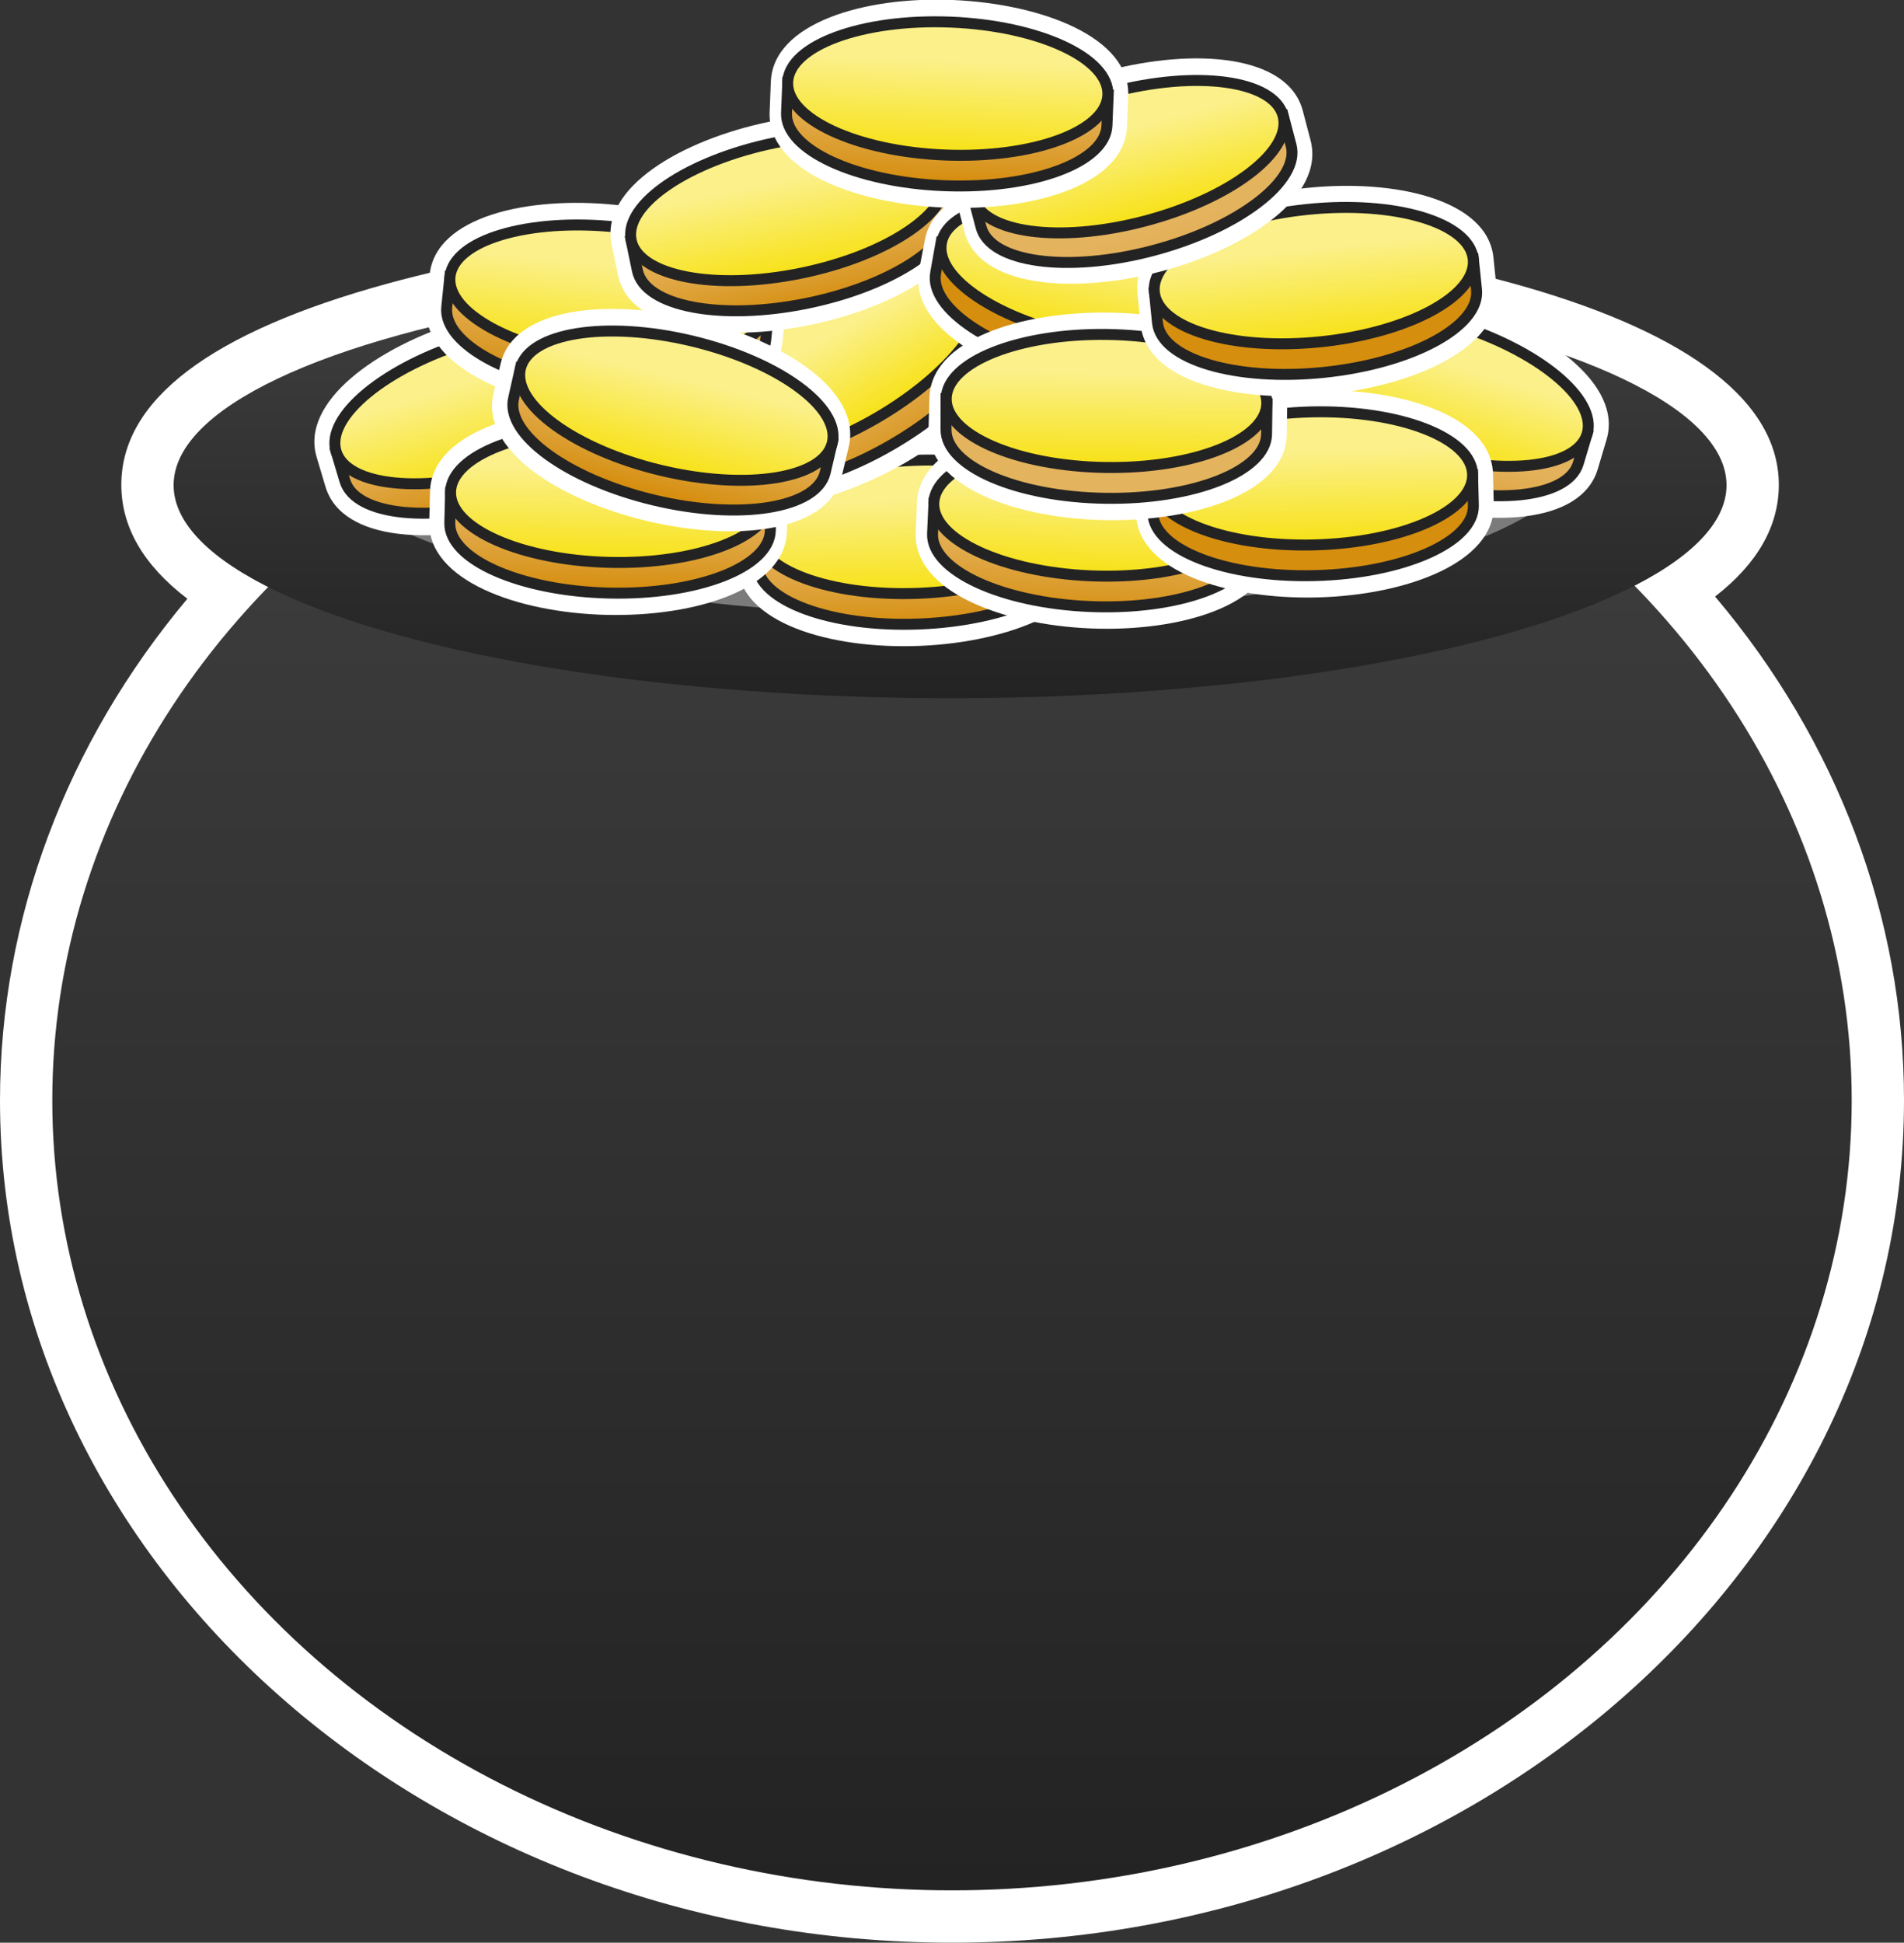 <svg xmlns="http://www.w3.org/2000/svg" xmlns:xlink="http://www.w3.org/1999/xlink" viewBox="0 0 217.36 221.67"><rect x="0" y="0" width="217.36" height="221.67" fill="#333333" stroke="none"/><defs><style>.cls-1{fill:#fff;}.cls-2{fill:url(#linear-gradient);}.cls-3{fill:url(#linear-gradient-2);}.cls-4{fill:#7b7b7b;}.cls-10,.cls-11,.cls-12,.cls-13,.cls-14,.cls-15,.cls-16,.cls-17,.cls-18,.cls-19,.cls-20,.cls-21,.cls-22,.cls-23,.cls-24,.cls-25,.cls-26,.cls-27,.cls-28,.cls-29,.cls-30,.cls-31,.cls-32,.cls-33,.cls-34,.cls-35,.cls-36,.cls-37,.cls-38,.cls-5,.cls-6,.cls-7,.cls-8,.cls-9{stroke:#232323;stroke-miterlimit:10;stroke-width:1.25px;}.cls-5{fill:url(#linear-gradient-3);}.cls-6{fill:url(#linear-gradient-4);}.cls-7{fill:url(#linear-gradient-5);}.cls-8{fill:url(#linear-gradient-6);}.cls-9{fill:url(#linear-gradient-7);}.cls-10{fill:url(#linear-gradient-8);}.cls-11{fill:url(#linear-gradient-9);}.cls-12{fill:url(#linear-gradient-10);}.cls-13{fill:url(#linear-gradient-11);}.cls-14{fill:url(#linear-gradient-12);}.cls-15{fill:url(#linear-gradient-13);}.cls-16{fill:url(#linear-gradient-14);}.cls-17{fill:url(#linear-gradient-15);}.cls-18{fill:url(#linear-gradient-16);}.cls-19{fill:url(#linear-gradient-17);}.cls-20{fill:url(#linear-gradient-18);}.cls-21{fill:url(#linear-gradient-19);}.cls-22{fill:url(#linear-gradient-20);}.cls-23{fill:url(#linear-gradient-21);}.cls-24{fill:url(#linear-gradient-22);}.cls-25{fill:url(#linear-gradient-23);}.cls-26{fill:url(#linear-gradient-24);}.cls-27{fill:url(#linear-gradient-25);}.cls-28{fill:url(#linear-gradient-26);}.cls-29{fill:url(#linear-gradient-27);}.cls-30{fill:url(#linear-gradient-28);}.cls-31{fill:url(#linear-gradient-29);}.cls-32{fill:url(#linear-gradient-30);}.cls-33{fill:url(#linear-gradient-31);}.cls-34{fill:url(#linear-gradient-32);}.cls-35{fill:url(#linear-gradient-33);}.cls-36{fill:url(#linear-gradient-34);}.cls-37{fill:url(#linear-gradient-35);}.cls-38{fill:url(#linear-gradient-36);}</style><linearGradient id="linear-gradient" x1="108.68" y1="215.7" x2="108.68" y2="35.42" gradientUnits="userSpaceOnUse"><stop offset="0" stop-color="#232323"/><stop offset="1" stop-color="#404040"/></linearGradient><linearGradient id="linear-gradient-2" x1="108.46" y1="79.67" x2="108.46" y2="31.05" xlink:href="#linear-gradient"/><linearGradient id="linear-gradient-3" x1="103.31" y1="-239.89" x2="103.31" y2="-250.99" gradientTransform="matrix(0.96, -0.29, 0.29, 0.96, 29.99, 316.38)" gradientUnits="userSpaceOnUse"><stop offset="0" stop-color="#d68e0f"/><stop offset="0.22" stop-color="#da9a28"/><stop offset="0.53" stop-color="#e0a745"/><stop offset="0.81" stop-color="#e3b058"/><stop offset="1" stop-color="#e4b35e"/></linearGradient><linearGradient id="linear-gradient-4" x1="103.31" y1="-243.4" x2="103.31" y2="-258.57" gradientTransform="matrix(1, 0, 0, 1, -47.44, 297.18)" gradientUnits="userSpaceOnUse"><stop offset="0" stop-color="#f7e114"/><stop offset="0.7" stop-color="#fbf089"/></linearGradient><linearGradient id="linear-gradient-5" x1="101.89" y1="-19.41" x2="101.89" y2="-30.5" gradientTransform="matrix(1, -0.04, 0.04, 1, 4.01, 94.7)" xlink:href="#linear-gradient-3"/><linearGradient id="linear-gradient-6" x1="101.89" y1="-22.92" x2="101.89" y2="-38.09" gradientTransform="matrix(1, 0, 0, 1, 2.7, 90.62)" xlink:href="#linear-gradient-4"/><linearGradient id="linear-gradient-7" x1="120.72" y1="93.88" x2="120.72" y2="82.78" gradientTransform="matrix(1, 0.02, -0.02, 1, -48.96, -29.16)" xlink:href="#linear-gradient-3"/><linearGradient id="linear-gradient-8" x1="120.72" y1="90.37" x2="120.72" y2="75.2" gradientTransform="matrix(0, 1, -1, 0, 152.51, -64.19)" xlink:href="#linear-gradient-4"/><linearGradient id="linear-gradient-9" x1="237.21" y1="495.9" x2="237.21" y2="484.8" gradientTransform="matrix(0.87, 0.5, -0.5, 0.87, 158.25, -495.41)" xlink:href="#linear-gradient-3"/><linearGradient id="linear-gradient-10" x1="237.21" y1="492.39" x2="237.21" y2="477.22" gradientTransform="matrix(0, 1, -1, 0, 608.29, -194.11)" xlink:href="#linear-gradient-4"/><linearGradient id="linear-gradient-11" x1="114.29" y1="-150.78" x2="114.29" y2="-161.87" gradientTransform="matrix(0.98, -0.19, 0.19, 0.98, 12.15, 213.51)" xlink:href="#linear-gradient-3"/><linearGradient id="linear-gradient-12" x1="114.29" y1="-154.28" x2="114.29" y2="-169.46" gradientTransform="matrix(1, 0, 0, 1, -20.2, 194.97)" xlink:href="#linear-gradient-4"/><linearGradient id="linear-gradient-13" x1="2032.15" y1="-533.74" x2="2032.15" y2="-544.84" gradientTransform="matrix(-0.87, 0.5, 0.5, 0.87, 2131.03, -495.41)" xlink:href="#linear-gradient-3"/><linearGradient id="linear-gradient-14" x1="2032.15" y1="-537.25" x2="2032.15" y2="-552.42" gradientTransform="matrix(-1, 0, 0, 1, 2128.86, 586.09)" xlink:href="#linear-gradient-4"/><linearGradient id="linear-gradient-15" x1="113.07" y1="162.29" x2="113.07" y2="151.2" gradientTransform="matrix(1, 0.1, -0.1, 0.99, -27.4, -128.59)" xlink:href="#linear-gradient-3"/><linearGradient id="linear-gradient-16" x1="113.07" y1="158.79" x2="113.07" y2="143.61" gradientTransform="matrix(0, 1, -1, 0, 220.76, -79.68)" xlink:href="#linear-gradient-4"/><linearGradient id="linear-gradient-17" x1="95.44" y1="256.72" x2="95.44" y2="245.63" gradientTransform="matrix(0.97, 0.23, -0.23, 0.97, 41.31, -214.8)" xlink:href="#linear-gradient-3"/><linearGradient id="linear-gradient-18" x1="95.44" y1="253.22" x2="95.44" y2="238.04" gradientTransform="matrix(0, 1, -1, 0, 322.84, -49.22)" xlink:href="#linear-gradient-4"/><linearGradient id="linear-gradient-19" x1="161.35" y1="-148.58" x2="161.35" y2="-159.67" gradientTransform="matrix(0.98, -0.2, 0.2, 0.98, -35.88, 212.67)" xlink:href="#linear-gradient-3"/><linearGradient id="linear-gradient-20" x1="161.35" y1="-152.09" x2="161.35" y2="-167.26" gradientTransform="matrix(1, 0, 0, 1, -71.41, 183.4)" xlink:href="#linear-gradient-4"/><linearGradient id="linear-gradient-21" x1="2083.49" y1="359.92" x2="2083.49" y2="348.82" gradientTransform="matrix(-0.96, -0.29, -0.29, 0.96, 2259.29, 316.38)" xlink:href="#linear-gradient-3"/><linearGradient id="linear-gradient-22" x1="2083.49" y1="356.41" x2="2083.49" y2="341.24" gradientTransform="matrix(0, -1, -1, 0, 512.49, 2128.44)" xlink:href="#linear-gradient-4"/><linearGradient id="linear-gradient-23" x1="2159.37" y1="61.69" x2="2159.37" y2="50.6" gradientTransform="matrix(-1, -0.04, -0.04, 1, 2285.27, 94.7)" xlink:href="#linear-gradient-3"/><linearGradient id="linear-gradient-24" x1="2159.37" y1="58.19" x2="2159.37" y2="43.01" gradientTransform="matrix(0, -1, -1, 0, 175.49, 2218.22)" xlink:href="#linear-gradient-4"/><linearGradient id="linear-gradient-25" x1="2189.04" y1="40.66" x2="2189.04" y2="29.57" gradientTransform="matrix(-1, 0.02, 0.02, 1, 2338.24, -29.16)" xlink:href="#linear-gradient-3"/><linearGradient id="linear-gradient-26" x1="2189.04" y1="37.15" x2="2189.04" y2="21.98" gradientTransform="matrix(-1, 0, 0, 1, 2339.64, 25.04)" xlink:href="#linear-gradient-4"/><linearGradient id="linear-gradient-27" x1="2146.91" y1="234.99" x2="2146.91" y2="223.9" gradientTransform="matrix(-0.98, -0.19, -0.19, 0.98, 2277.13, 213.51)" xlink:href="#linear-gradient-3"/><linearGradient id="linear-gradient-28" x1="2146.91" y1="231.49" x2="2146.91" y2="216.31" gradientTransform="matrix(0, -1, -1, 0, 349.33, 2178.86)" xlink:href="#linear-gradient-4"/><linearGradient id="linear-gradient-29" x1="2154.31" y1="45.78" x2="2154.31" y2="34.69" gradientTransform="matrix(-1, -0.01, -0.02, 1, 2281.64, 43.21)" xlink:href="#linear-gradient-3"/><linearGradient id="linear-gradient-30" x1="2154.31" y1="42.28" x2="2154.31" y2="27.1" gradientTransform="matrix(0, -1, -1, 0, 161.01, 2200.8)" xlink:href="#linear-gradient-4"/><linearGradient id="linear-gradient-31" x1="2170.9" y1="-52.63" x2="2170.9" y2="-63.73" gradientTransform="matrix(-1, 0.1, 0.1, 0.99, 2316.68, -128.59)" xlink:href="#linear-gradient-3"/><linearGradient id="linear-gradient-32" x1="2170.9" y1="-56.14" x2="2170.9" y2="-71.31" gradientTransform="matrix(-1, 0, 0, 1, 2321.65, 95.2)" xlink:href="#linear-gradient-4"/><linearGradient id="linear-gradient-33" x1="2165.75" y1="-210.51" x2="2165.75" y2="-221.61" gradientTransform="matrix(-0.97, 0.26, 0.25, 0.97, 2280.15, -320.25)" xlink:href="#linear-gradient-3"/><linearGradient id="linear-gradient-34" x1="2165.75" y1="-214.02" x2="2165.75" y2="-229.2" gradientTransform="matrix(-1, 0, 0, 1, 2295.25, 239.49)" xlink:href="#linear-gradient-4"/><linearGradient id="linear-gradient-35" x1="2227.45" y1="82.29" x2="2227.45" y2="71.19" gradientTransform="matrix(-1, -0.04, -0.04, 1, 2335.92, 27.24)" xlink:href="#linear-gradient-3"/><linearGradient id="linear-gradient-36" x1="2227.45" y1="78.78" x2="2227.45" y2="63.6" gradientTransform="matrix(0, -1, -1, 0, 179.38, 2236.74)" xlink:href="#linear-gradient-4"/></defs><title>gold</title><g id="Layer_2" data-name="Layer 2"><g id="Layer_3" data-name="Layer 3"><path class="cls-1" d="M108.68,221.67C48.75,221.67,0,178.56,0,125.56c0-20.67,7.55-40.74,21.39-57.24-5-3.82-7.54-8.16-7.54-13,0-9.7,10.21-17.42,30.35-22.95,17.24-4.73,40.06-7.33,64.26-7.33,45.57,0,94.61,9.47,94.61,30.28,0,4.71-2.44,9-7.28,12.75,14,16.54,21.57,36.69,21.57,57.45C217.36,178.56,168.61,221.67,108.68,221.67Z"/><ellipse class="cls-2" cx="108.68" cy="125.56" rx="102.71" ry="90.14"/><ellipse class="cls-3" cx="108.46" cy="55.36" rx="88.64" ry="24.31"/><path class="cls-4" d="M108.46,70.22c-19.59,0-38-2.08-51.75-5.86C42.39,60.43,37.3,55.81,37.3,53.05s5.08-7.38,19.41-11.31c13.78-3.78,32.16-5.86,51.75-5.86s38,2.08,51.75,5.86c14.33,3.93,19.41,8.55,19.41,11.31s-5.08,7.38-19.41,11.31C146.43,68.14,128,70.22,108.46,70.22Z"/><path class="cls-1" d="M59.64,59.26c-9.79,3-20.55,2.63-22.48-3.71l-1-3.35C34.22,45.87,43,39.59,52.75,36.61S73.31,34,75.23,40.32l1,3.35C78.17,50,69.43,56.29,59.64,59.26Z"/><path class="cls-5" d="M74.4,44.24c1.22,4-5.63,9.64-15.3,12.58s-18.5,2.07-19.72-1.94l-1-3.35,35-10.64Z"/><ellipse class="cls-6" cx="55.88" cy="46.2" rx="18.3" ry="7.59" transform="translate(-11.02 18.24) rotate(-16.9)"/><path class="cls-1" d="M105,73.7c-10.22.41-20.55-2.64-20.82-9.25L84,60.95c-.27-6.61,9.78-10.48,20-10.9s20.55,2.64,20.82,9.25l.14,3.5C125.24,69.41,115.19,73.29,105,73.7Z"/><path class="cls-7" d="M123,62.88c.17,4.19-7.88,7.91-18,8.32s-18.42-2.66-18.59-6.84l-.14-3.5,36.57-1.48Z"/><ellipse class="cls-8" cx="104.61" cy="60.11" rx="18.3" ry="7.59" transform="translate(-2.34 4.27) rotate(-2.31)"/><path class="cls-1" d="M69.2,70.16C59,69.91,48.86,66.19,49,59.58l.09-3.5c.16-6.62,10.44-9.83,20.67-9.57s20.34,4,20.17,10.58l-.09,3.5C89.7,67.21,79.42,70.41,69.2,70.16Z"/><path class="cls-9" d="M87.94,60.54c-.1,4.19-8.38,7.38-18.48,7.13s-18.21-3.85-18.11-8l.09-3.5L88,57Z"/><ellipse class="cls-10" cx="69.73" cy="56.58" rx="7.59" ry="18.3" transform="translate(11.44 124.89) rotate(-88.58)"/><path class="cls-1" d="M116.58,54.94c-8.88-5.08-16-13.15-12.72-18.9l1.74-3c3.29-5.75,13.86-3.69,22.74,1.39s16,13.15,12.72,18.9l-1.74,3C136,62.08,125.46,60,116.58,54.94Z"/><path class="cls-11" d="M137.64,55.38C135.56,59,126.76,57.9,118,52.88s-14.2-12-12.12-15.67l1.74-3,31.77,18.18Z"/><ellipse class="cls-12" cx="123.5" cy="43.25" rx="7.59" ry="18.3" transform="translate(24.63 128.96) rotate(-60.22)"/><path class="cls-1" d="M96.45,46.48c-10,1.92-20.71.42-22-6.08L73.84,37C72.6,30.46,82,25.15,92,23.23s20.71-.42,22,6.08l.66,3.44C115.87,39.25,106.5,44.56,96.45,46.48Z"/><path class="cls-13" d="M112.73,33.11c.79,4.12-6.63,9-16.55,10.88s-18.61.09-19.4-4l-.66-3.44,36-6.86Z"/><ellipse class="cls-14" cx="94.1" cy="33.1" rx="18.3" ry="7.59" transform="translate(-4.53 18.21) rotate(-10.8)"/><path class="cls-1" d="M103,53c8.88-5.08,16-13.15,12.72-18.9L114,31c-3.29-5.75-13.86-3.69-22.74,1.39s-16,13.15-12.72,18.9l1.74,3C83.52,60.09,94.09,58,103,53Z"/><path class="cls-15" d="M81.91,53.39C84,57,92.79,55.9,101.56,50.88s14.2-12,12.12-15.67l-1.74-3L80.17,50.34Z"/><ellipse class="cls-16" cx="96.06" cy="41.26" rx="18.3" ry="7.59" transform="translate(-7.81 53.15) rotate(-29.78)"/><path class="cls-1" d="M68,46.94C57.8,45.89,48,41.4,48.69,34.81l.36-3.49c.68-6.58,11.18-9,21.35-7.93s20,5.55,19.28,12.13L89.33,39C88.65,45.6,78.15,48,68,46.94Z"/><path class="cls-17" d="M87.41,38.82c-.43,4.17-8.93,6.7-19,5.66S50.58,39.22,51,35.05l.36-3.49,36.41,3.77Z"/><ellipse class="cls-18" cx="69.57" cy="33.45" rx="7.59" ry="18.3" transform="translate(29.14 99.21) rotate(-84.09)"/><path class="cls-1" d="M73.87,59.45c-10-2.37-19.07-8.11-17.53-14.55l.81-3.41c1.54-6.44,12.26-7.44,22.21-5.07S98.43,44.53,96.89,51l-.81,3.41C94.54,60.82,83.82,61.82,73.87,59.45Z"/><path class="cls-19" d="M94.2,53.93c-1,4.08-9.73,5.48-19.56,3.13s-17-7.55-16-11.63L59.41,42,95,50.52Z"/><ellipse class="cls-20" cx="77.21" cy="46.28" rx="7.59" ry="18.3" transform="translate(14.28 110.65) rotate(-76.58)"/><path class="cls-1" d="M92.53,37.07c-10,2.06-20.71.73-22-5.75l-.71-3.43c-1.34-6.48,8-11.93,18-14s20.71-.73,22,5.75l.71,3.43C111.83,29.56,102.55,35,92.53,37.07Z"/><path class="cls-21" d="M108.61,23.47c.85,4.1-6.49,9.08-16.39,11.12S73.61,35,72.76,30.85l-.71-3.43L107.9,20Z"/><ellipse class="cls-22" cx="89.98" cy="23.73" rx="18.3" ry="7.59" transform="translate(-2.94 18.64) rotate(-11.64)"/><path class="cls-1" d="M159.91,57.27c9.79,3,20.55,2.63,22.48-3.71l1-3.35c1.93-6.33-6.82-12.61-16.61-15.58S146.25,32,144.32,38.33l-1,3.35C141.38,48,150.12,54.3,159.91,57.27Z"/><path class="cls-23" d="M145.15,42.25c-1.22,4,5.63,9.64,15.3,12.58s18.5,2.07,19.72-1.94l1-3.35-35-10.64Z"/><ellipse class="cls-24" cx="163.67" cy="44.21" rx="7.59" ry="18.3" transform="translate(73.79 187.96) rotate(-73.1)"/><path class="cls-1" d="M124.54,71.71c10.22.41,20.55-2.64,20.82-9.25l.14-3.5c.27-6.61-9.78-10.48-20-10.9s-20.55,2.64-20.82,9.25l-.14,3.5C104.27,67.42,114.32,71.29,124.54,71.71Z"/><path class="cls-25" d="M106.46,60.89c-.17,4.19,7.88,7.91,18,8.32s18.42-2.66,18.59-6.84l.14-3.5-36.57-1.48Z"/><ellipse class="cls-26" cx="124.89" cy="58.12" rx="7.59" ry="18.3" transform="translate(61.78 180.57) rotate(-87.69)"/><path class="cls-1" d="M150.36,68.17c10.23-.25,20.34-4,20.17-10.58l-.09-3.5c-.16-6.62-10.44-9.83-20.67-9.57s-20.34,4-20.17,10.58l.09,3.5C129.85,65.21,140.13,68.42,150.36,68.17Z"/><path class="cls-27" d="M131.61,58.55c.1,4.19,8.38,7.38,18.48,7.13s18.21-3.85,18.11-8l-.09-3.5L131.53,55Z"/><ellipse class="cls-28" cx="149.82" cy="54.59" rx="18.3" ry="7.59" transform="translate(-1.31 3.73) rotate(-1.42)"/><path class="cls-1" d="M123.1,44.49c10,1.92,20.71.42,22-6.08l.66-3.44c1.24-6.5-8.12-11.81-18.17-13.73s-20.71-.42-22,6.08l-.66,3.44C103.68,37.26,113.05,42.57,123.1,44.49Z"/><path class="cls-29" d="M106.82,31.12c-.79,4.12,6.63,9,16.55,10.88s18.61.09,19.4-4l.66-3.44-36-6.86Z"/><ellipse class="cls-30" cx="125.45" cy="31.1" rx="7.59" ry="18.3" transform="translate(71.4 148.51) rotate(-79.2)"/><path class="cls-1" d="M126.32,59.35c10.23.15,20.48-3.16,20.58-9.78l.05-3.51c.1-6.62-10-10.23-20.27-10.39s-20.48,3.16-20.58,9.78L106,49C105.95,55.58,116.09,59.2,126.32,59.35Z"/><path class="cls-31" d="M108,49c-.06,4.19,8.08,7.71,18.18,7.86s18.35-3.12,18.41-7.31l.05-3.5L108,45.49Z"/><ellipse class="cls-32" cx="126.33" cy="45.76" rx="7.59" ry="18.3" transform="translate(78.69 171.39) rotate(-89.15)"/><path class="cls-1" d="M151.57,45c10.18-1.05,20-5.55,19.28-12.13l-.36-3.49c-.68-6.58-11.18-9-21.35-7.93s-20,5.55-19.28,12.13l.36,3.49C130.9,43.61,141.4,46,151.57,45Z"/><path class="cls-33" d="M132.14,36.83c.43,4.17,8.93,6.7,19,5.66s17.85-5.26,17.42-9.43l-.36-3.49-36.41,3.77Z"/><ellipse class="cls-34" cx="149.98" cy="31.46" rx="18.3" ry="7.59" transform="translate(-2.44 15.6) rotate(-5.91)"/><path class="cls-1" d="M132.43,31c9.89-2.61,18.87-8.56,17.18-15l-.89-3.39C147,6.21,136.29,5.46,126.4,8.07s-18.87,8.56-17.18,15l.89,3.39C111.8,32.81,122.54,33.56,132.43,31Z"/><path class="cls-35" d="M112,25.92c1.07,4.05,9.86,5.25,19.63,2.67s16.83-8,15.76-12l-.89-3.39-35.39,9.33Z"/><ellipse class="cls-36" cx="128.78" cy="17.87" rx="18.3" ry="7.59" transform="translate(-0.3 33.43) rotate(-14.77)"/><path class="cls-1" d="M107.86,23.69c10.22.41,20.53-2.65,20.8-9.26l.14-3.5C129.06,4.3,119,.44,108.8,0S88.27,2.69,88,9.3l-.14,3.5C87.6,19.42,97.65,23.28,107.86,23.69Z"/><path class="cls-37" d="M89.79,12.88c-.17,4.19,7.88,7.91,18,8.31s18.41-2.67,18.58-6.86l.14-3.5L89.93,9.38Z"/><ellipse class="cls-38" cx="108.2" cy="10.1" rx="7.59" ry="18.29" transform="translate(93.82 117.82) rotate(-87.73)"/></g></g></svg>